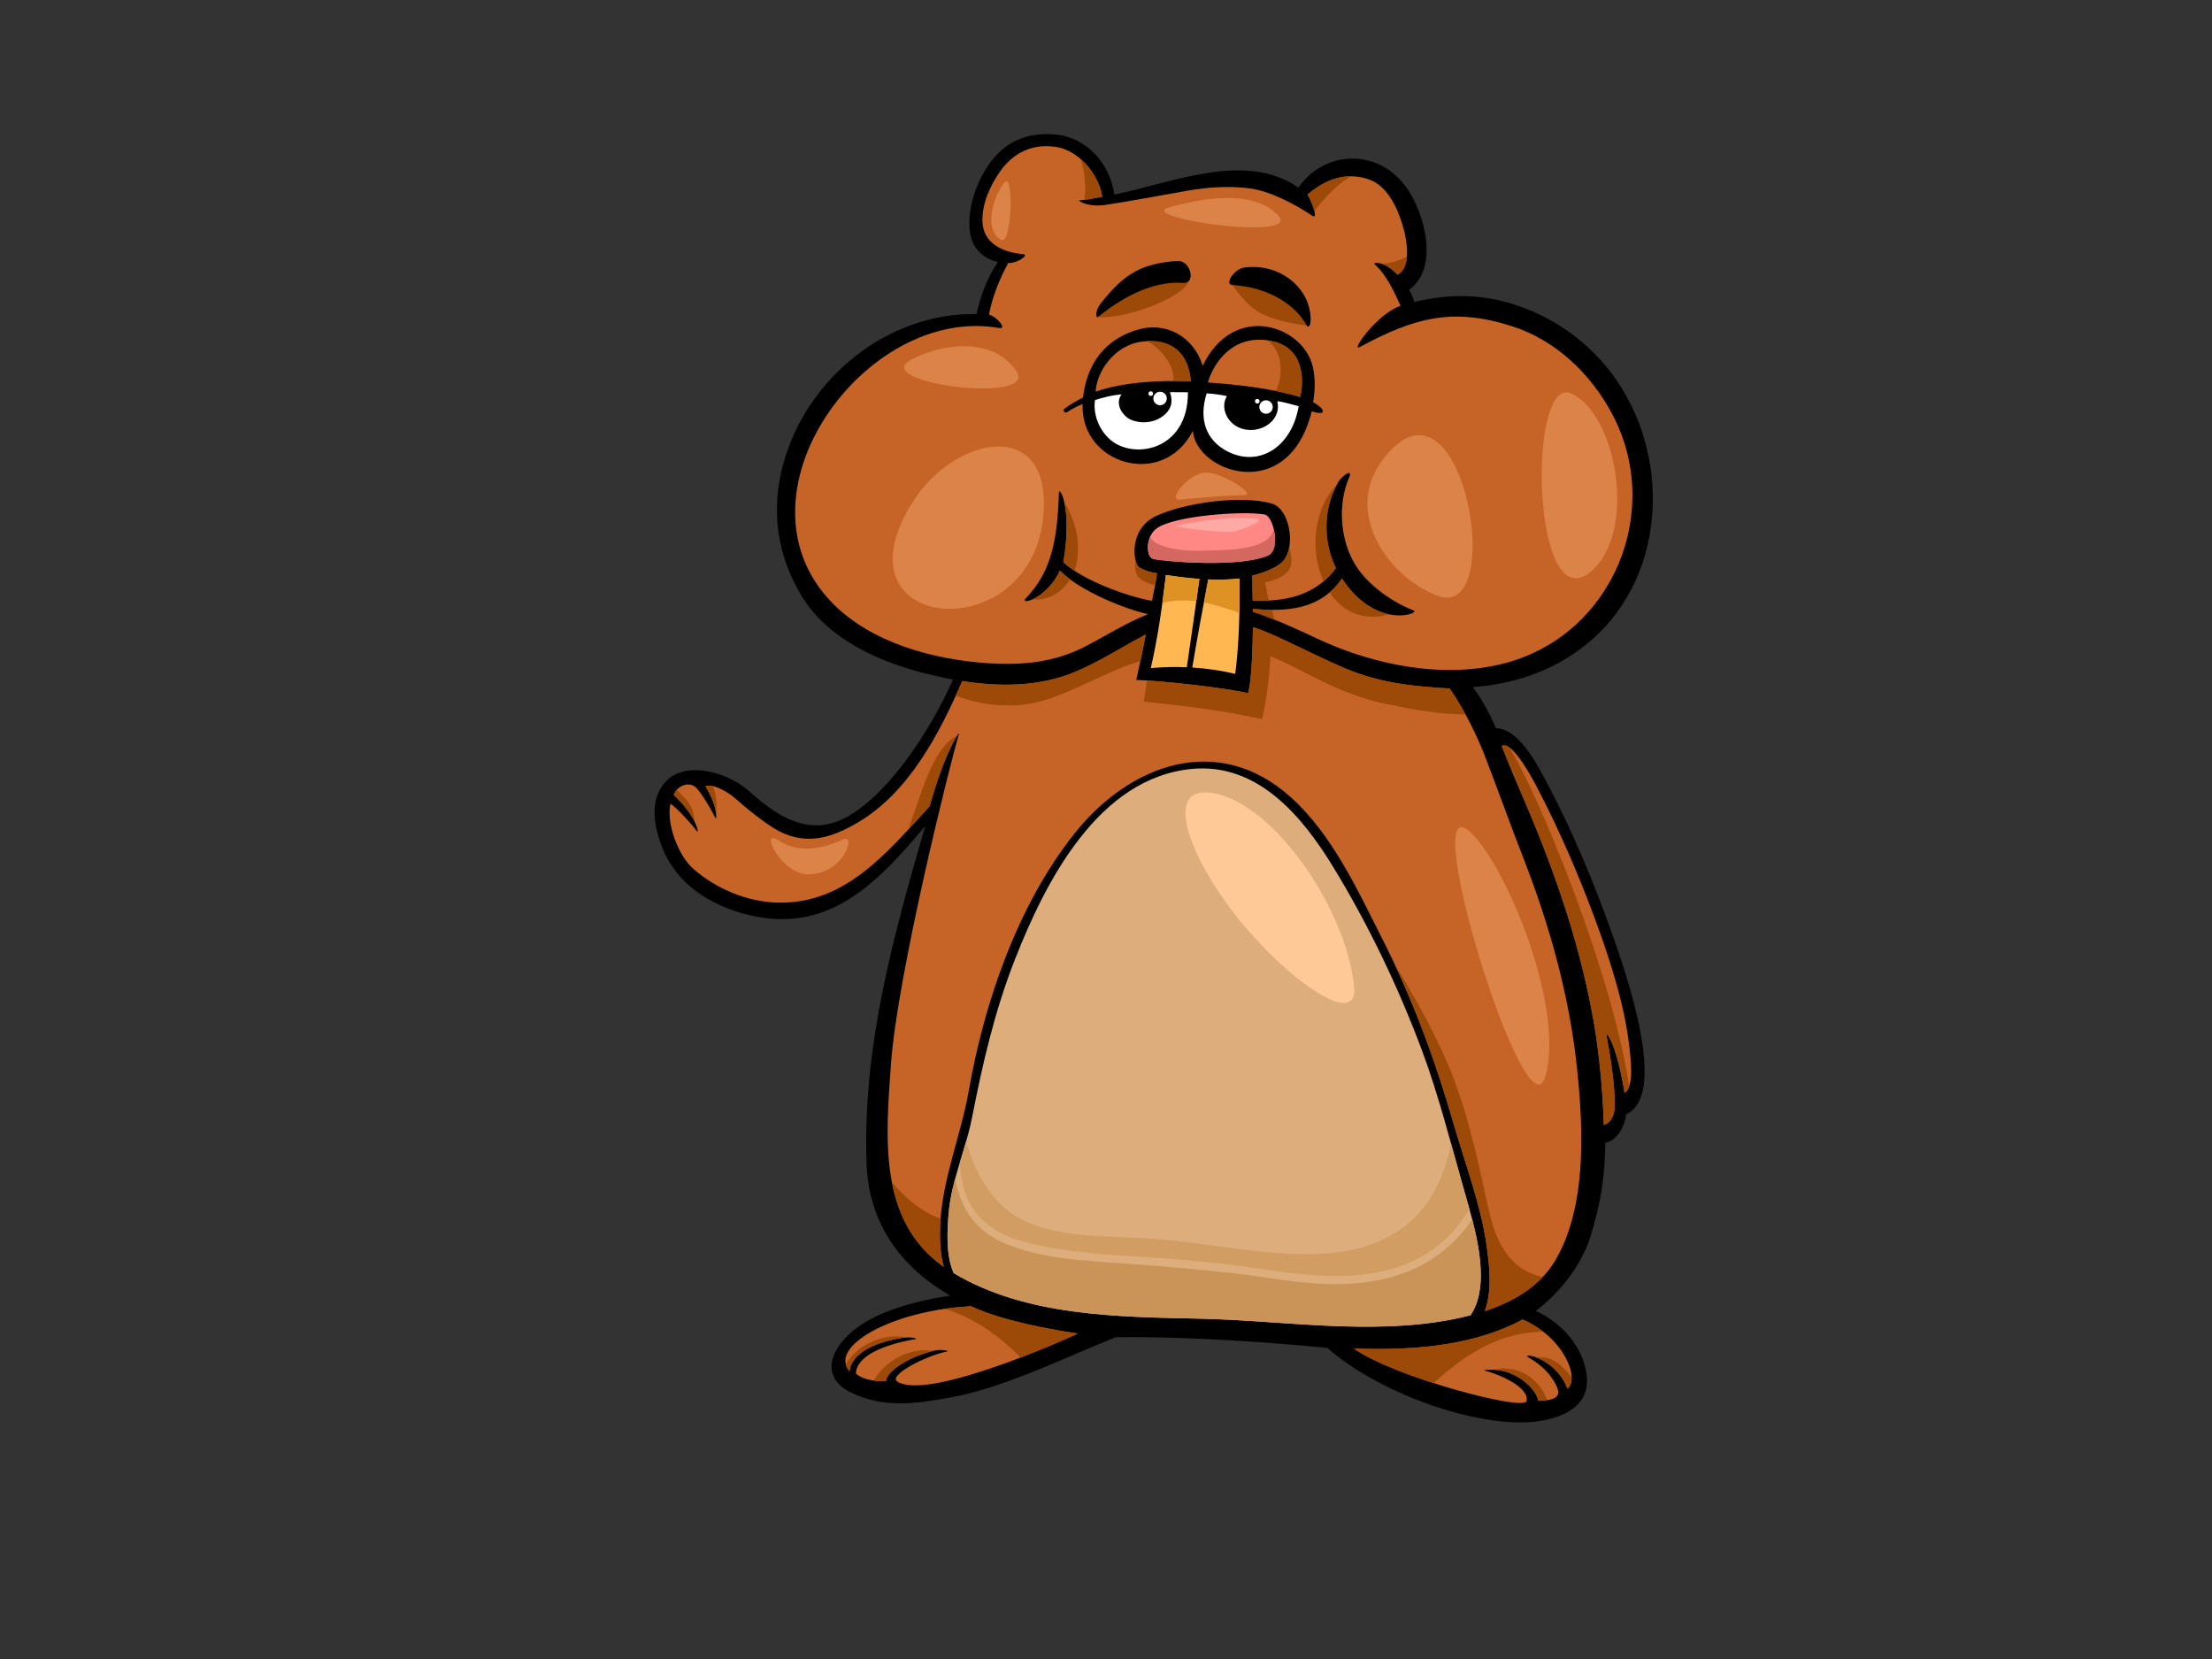 <?xml version="1.0" encoding="utf-8"?>
<!-- Generator: Adobe Illustrator 17.0.0, SVG Export Plug-In . SVG Version: 6.00 Build 0)  -->
<!DOCTYPE svg PUBLIC "-//W3C//DTD SVG 1.1//EN" "http://www.w3.org/Graphics/SVG/1.1/DTD/svg11.dtd">
<svg version="1.1" id="Layer_1" xmlns="http://www.w3.org/2000/svg" xmlns:xlink="http://www.w3.org/1999/xlink" x="0px" y="0px"
	 width="800px" height="600px" viewBox="0 0 800 600" enable-background="new 0 0 800 600" xml:space="preserve">
<rect x="0" y="0" width="800" height="600" fill="#333333" stroke="none"/>
<g>
	<path d="M560.311,284.723c-4.368-8.294-10.831-21.124-19.249-21.375c-1.764-4.038-5.411-11.221-8.42-14.845
		c14.69-1.021,28.826-5.734,40.7-15.148c28.833-22.862,31.375-66.047,11.694-95.284c-9.318-13.843-23.335-23.906-39.329-28.536
		c-11.746-3.4-23.19-3.026-34.218-0.287c-0.408-1.542-1.058-3.048-1.894-4.489c0.376-0.23,0.751-0.497,1.12-0.824
		c9.795-8.687,4.011-27.931-2.298-36.45c-10.775-14.554-30.131-12.546-38.813,0.372c-19.044-13.151-44.291-2.164-66.591,2.523
		c-1.572-11.261-10.079-20.909-21.767-21.767c-9.768-0.717-17.799,2.36-23.803,11.152c-4.614,6.753-7.814,16.347-6.605,24.493
		c0.848,5.718,5.041,9.479,10.08,10.467c-3.849,5.634-6.368,12.366-7.765,18.866c-32.129-0.599-61.468,23.145-69.925,54.316
		c-4.512,16.634-2.21,33.042,6.751,47.755c9.117,14.968,26.761,23.198,43.099,27.494c3.773,0.992,7.655,1.875,11.589,2.599
		c-8.355,19.057-24.858,43.9-40.788,50.873c-12.519,5.479-23.567-2.062-32.776-10.335c-8.123-7.297-22.504-10.836-29.569-4.358
		c-8.027,7.359-4.07,19.562-1.903,24.915c5.995,14.819,20.48,21.877,33.07,24.497c28.089,5.844,45.432-13.016,61.907-32.576
		c-11.802,40.815-22.651,79.791-21.208,122.08c0.758,22.23,13.058,37.824,30.215,47.714c-17.806,2.826-32.694,7.928-39.874,17.711
		c-4.818,6.564-4.041,13.397,3.851,17.276c12.07,5.931,23.834,4.164,37.151,1.665c18.954-3.558,40.813-14.469,58.773-21.578
		c20.303-0.416,52.965,1.437,76.618,3.886c19.501,17.283,57.878,30.31,78.362,26.12c9.156-1.873,16.701-6.458,15.297-16.651
		c-1.379-9.999-8.814-18.398-18.316-22.895c8.329-6.307,16.257-16.025,19.627-26.571c3.589-11.222,5.388-21.728,5.473-34.238
		c3.968-0.644,6.97-5.362,7.52-10.25c15.427-7.015,0.208-50.676-5.91-67.704C576.359,319.124,568.78,300.807,560.311,284.723z"/>
	<path fill="#C56426" d="M301.081,218.135c-38.253-39.009,11.988-108.045,60.22-99.505c2.99,0.53-0.429-3.86-3.61-4.88
		c1.145-6.272,3.825-12.92,6.935-18.603c3.763-0.02,7.56-3.047,5.467-3.216c-7.163-0.578-14.528-3.772-14.779-11.804
		c-0.199-6.364,2.682-12.775,6.217-17.893c4.772-6.906,11.663-10.315,20.023-9.154c9.757,1.354,16.311,11.617,17.062,18.051
		c-3.1,0.583-5.185,1.124-8.082,1.307c-1.086,0.069,2.829,2.551,9.048,1.694c6.218-0.857,20.952-3.615,30.049-5.187
		c7.319-1.265,14.578-1.743,21.975-0.863c7.643,0.909,16.729,5.741,22.926,9.91c2.808,1.889-0.912-6.892-1.683-7.574
		c6.198-5.357,13.693-8.403,22.079-5.59c7.124,2.389,10.824,11.036,12.727,17.954c1.138,4.144,2.875,14.042-2.249,16.563
		c-4.71-5.161-9.188-4.578-8.198-3.703c4.666,4.118,7.669,11.409,9.325,14.998c-8.295,2.606-18.35,16.796-14.738,14.854
		c19.525-10.488,33.361-14.491,55.159-7.475c15.682,5.047,28.25,17.09,35.943,31.393c18.868,35.08,0.639,79.688-38.029,90.273
		c-22.16,6.066-47.722,0.969-68.044-8.517c-7.855-3.667-15.71-7.356-23.722-9.911c-0.004-0.346-0.012-0.693-0.018-1.039
		c12.385,1.062,24.519,0.32,32.23-10.99c12.376,18.775,28.471,12.562,25.994,11.591c-7.933-3.109-16.711-9.334-21.122-16.513
		c-5.608-9.126-6.43-22.079-2.252-31.632c1.5-3.432-2.573-0.643-3.968,1.715c-6.008,10.162-5.038,22.839-0.82,31.032
		c-7.543,10.358-19.114,12.27-30.109,11.76c-0.05-2.996-0.107-5.991-0.143-8.993c4.733-1.263,9.307-3.026,11.344-5.492
		c4.459-5.397,2.144-18.764-4.29-20.588c-11.066-3.136-31.193-0.327-41.603,4.395c-10.402,4.718-8.578,17.479-6.22,18.766
		c1.986,1.083,3.911,1.791,6.326,2.037c-0.429,3.217-1.041,6.186-1.819,9.973c-6.773-1.029-24.071-6.644-32.061-13.939
		c3.379-19.619-1.519-27.869-1.609-25.091c-0.536,16.727-2.573,28.414-12.01,38.173c-2.487,2.572,7.614,0.321,12.376-10.062
		c7.461,7.703,24.618,14.244,31.909,15.744c-8.183,3.259-15.113,7.766-22.89,11.771c-11.144,5.742-22.703,6.79-35.002,5.986
		C337.706,238.577,315.242,232.575,301.081,218.135z"/>
	<path fill="#9D4907" d="M413.088,209.851c1.457,0.877,3.034,1.43,4.663,1.793c0.27-1.461,0.507-2.877,0.702-4.339
		c-2.415-0.246-4.34-0.954-6.326-2.037c-0.582-0.318-1.129-1.336-1.47-2.757C410.367,205.318,410.249,208.143,413.088,209.851z"/>
	<path fill="#9D4907" d="M492.958,222.709c3.723,0.7,6.636,0.253,9.534-0.519c-5.085-1.026-11.517-4.378-17.176-12.964
		c-1.345,1.974-2.829,3.615-4.421,4.992C483.67,218.423,487.624,221.707,492.958,222.709z"/>
	<path fill="#9D4907" d="M397.099,114.64c9.447,1.069,32.081-7.371,32.848-13.317C427.069,93.267,404.056,103.294,397.099,114.64z"
		/>
	<path fill="#9D4907" d="M464.361,103.124c-6.764-4.186-12.785-5.464-19.245-0.907c3.079,4.449,6.718,9.121,11.68,11.477
		c4.875,2.314,11.266,3.495,16.5,4.125C472.431,112.228,469.371,106.225,464.361,103.124z"/>
	<path fill="#9D4907" d="M488.551,63.768c-5.834,0.003-11.123,2.691-15.702,6.65c0.46,0.407,1.961,3.688,2.508,5.875
		C479.283,71.351,483.502,66.718,488.551,63.768z"/>
	<path fill="#9D4907" d="M505.406,99.345c2.254-1.109,3.179-3.645,3.413-6.492c-2.753,1.375-5.752,2.279-8.961,2.583
		C501.383,95.961,503.372,97.116,505.406,99.345z"/>
	<path fill="#9D4907" d="M392.255,72.27c2.083-0.253,3.912-0.679,6.362-1.14c-0.475-4.068-3.273-9.66-7.729-13.57
		C392.376,62.401,392.809,67.327,392.255,72.27z"/>
	<path fill="#9D4907" d="M384.876,181.533c0.935,4.029,1.514,11.258-0.303,21.805c1.151,1.051,2.51,2.061,3.988,3.034
		c0.408-1.079,0.737-2.18,0.92-3.293C390.774,195.225,388.795,188.023,384.876,181.533z"/>
	<path fill="#9D4907" d="M373.408,216.753c7.302,0.819,12.036-4.525,13.623-7.215c-1.385-1.031-2.648-2.092-3.701-3.18
		C380.648,212.205,376.274,215.472,373.408,216.753z"/>
	<path fill="#9D4907" d="M483.147,205.42c-4.089-7.944-5.106-20.095,0.31-30.09c-7.584,7.756-9.332,20.875-6.231,30.96
		c0.41,1.331,0.905,2.65,1.482,3.931C480.3,208.87,481.789,207.284,483.147,205.42z"/>
	<path fill="#9D4907" d="M458.917,217.183c-0.389-1.044-0.964-4.417-1.349-6.527c10.166-2.494,10.358-6.138,8.733-12.937
		c-0.328,1.935-0.996,3.685-2.062,4.976c-2.037,2.466-6.611,4.229-11.344,5.492c0.036,3.002,0.093,5.997,0.143,8.993
		C454.988,217.27,456.956,217.279,458.917,217.183z"/>
	<path fill="#9D4907" d="M460.038,220.565c-2.29-0.013-4.617-0.148-6.953-0.349c0.005,0.346,0.013,0.693,0.018,1.039
		c2.613,0.833,5.208,1.796,7.794,2.831C460.66,222.903,460.371,221.73,460.038,220.565z"/>
	<path fill="#FFB851" d="M436.984,209.558c3.582,0.152,7.884,0.101,11.277-0.322c0.123,11.516-0.052,23.029-1.52,34.474
		c-5.082-1.209-10.297-1.956-15.544-2.293C432.928,231.11,435.073,219.423,436.984,209.558z"/>
	<path fill="#FFB851" d="M429.229,241.328c-4.601-0.206-8.469-0.089-13.028,0.291c2.495-10.819,4.075-21.874,5.468-33.67
		c3.96,0.646,7.807,1.089,12.116,1.419C432.289,220.05,430.783,230.895,429.229,241.328z"/>
	<path fill="#DE9223" d="M438.433,218.569c3.139,0.878,6.493,1.871,9.781,3.088c0.081-4.138,0.091-8.279,0.047-12.421
		c-3.393,0.423-7.695,0.474-11.277,0.322c-0.514,2.652-1.046,5.457-1.581,8.312C436.444,218.07,437.464,218.297,438.433,218.569z"/>
	<path fill="#DE9223" d="M432.654,217.441c0.378-2.694,0.755-5.389,1.131-8.073c-4.308-0.33-8.155-0.773-12.116-1.419
		c-0.406,3.442-0.846,6.8-1.305,10.127C424.266,217.085,428.576,216.949,432.654,217.441z"/>
	<path fill="#FF8885" d="M417.059,202.159c-2.64-0.711-2.896-8.15,1.393-11.152c6.395-4.476,30.882-6.326,38.924-4.932
		c3.214,0.558,5.941,12.729,1.287,14.797C448.048,205.59,419.847,202.91,417.059,202.159z"/>
	<path fill="#D46860" d="M459.955,193.2c-3.582,6.251-19.071,5.732-25.085,5.965c-5.497,0.214-16.512-0.499-18.936-4.961
		c-1.447,3.344-0.8,7.436,1.124,7.955c2.788,0.751,30.989,3.432,41.604-1.287c2.64-1.173,2.903-5.593,2.052-9.304
		C460.5,192.122,460.259,192.671,459.955,193.2z"/>
	<path fill="#C56426" d="M324.553,499.698c-3.539-2.185,10.093-9.366,18.003-10.927c0.799-0.159-1.977-1.041-5.516-0.104
		c-10.277,2.723-16.65,8.078-16.546,10.719c-4.58,0.481-9.158-0.832-10.934-2.645c0.208-6.372,10.1-10.468,21.548-12.445
		c1.003-0.173-1.665-0.936-4.89-0.416c-14.952,2.412-18.733,8.429-18.956,12.093c-7.894-9.075,15.834-22.188,43.946-23.533
		c6.541,3.114,18.613,6.86,38.601,9.876C375.44,488.876,334.581,505.892,324.553,499.698z"/>
	<path fill="#DDAE7C" d="M433.811,476.905c-29.482-0.63-62.812-0.845-88.894-16.467c-2.926-6.52-2.338-15.564-1.811-21.77
		c0.992-11.746,6.174-22.852,8.432-34.406c3.859-19.743,8.176-38.549,15.536-57.294c11.039-28.115,30.121-65.751,64.109-68.888
		c23.636-2.182,39.7,17.066,50.8,35.177c12.748,20.794,23.647,43.57,32.198,66.395c6.24,16.654,10.658,34.506,15.552,51.645
		c3.299,11.555,10.044,32.795,2.098,44.387c-2.275,0.591-4.552,1.102-6.794,1.532C495.253,482.939,463.855,477.547,433.811,476.905z
		"/>
	<path fill="#D29D62" d="M529.733,431.297c-1.672-5.853-3.29-11.789-4.941-17.732c-2.464,12.298-7.797,23.754-18.208,31.022
		c-14.772,10.314-34.028,9.792-51.181,7.988c-10.005-1.052-19.94-2.635-29.927-3.813c-10.912-1.287-21.832-1.117-32.757-2.053
		c-11.154-0.956-23.305-3.339-31.401-11.785c-6.34-6.613-9.545-14.053-11.88-22.175c-0.737,2.569-1.528,5.129-2.302,7.692
		c0.324,4.909,1.155,9.737,3.188,13.974c4.015,8.369,12.01,12.585,20.715,14.862c15.009,3.927,30.755,4.543,46.169,5.557
		c14.381,0.945,28.614,2.475,42.857,4.663c25.456,3.91,53.673,4.214,69.68-19.551c0.591-0.879,1.145-1.774,1.693-2.673
		C530.834,435.105,530.241,433.076,529.733,431.297z"/>
	<path fill="#CA9458" d="M530.033,444.279c-17.166,21.319-42.93,22.21-68.167,18.335c-18.501-2.841-36.911-4.311-55.561-5.679
		c-14.119-1.036-29.694-1.629-42.899-7.261c-11.425-4.874-16.059-13.401-17.945-23.402c-1.1,4.085-2.001,8.199-2.355,12.397
		c-0.526,6.207-1.115,15.251,1.811,21.77c26.082,15.622,59.412,15.837,88.894,16.467c30.044,0.642,61.441,6.034,91.226,0.311
		c2.242-0.43,4.519-0.941,6.794-1.532c6.036-8.807,3.594-23.175,0.625-34.641C531.686,442.144,530.882,443.225,530.033,444.279z"/>
	<path fill="#C56426" d="M566.818,502.195c-0.831-3.018-4.474-8.429-10.613-11.031c-3.399-1.44-4.322-0.745-3.782-0.446
		c7.736,4.296,10.182,9.621,10.869,11.418c1.654,4.325-4.27,4.346-6.861,4.502c-1.265-5.068-7.823-10.167-14.379-11.103
		c-1.544-0.221-6.434-0.202-4.89,0.208c6.102,1.624,15.922,6.245,14.958,10.967c-0.774,3.793-47.962-8.656-62.425-18.982
		c19.697,0.642,39.585-0.553,57.154-8.584c1.313-0.6,2.577-1.251,3.812-1.929C565.882,483.776,571.501,498.969,566.818,502.195z"/>
	<path fill="#C56426" d="M562.359,456.053c-5.598,9.346-15.182,14.787-25.357,18.118c2.691-7.316,1.711-16.221,0.628-23.811
		c-2.131-14.943-7.617-29.08-11.784-43.506c-6.789-23.511-14.828-45.431-25.919-67.319c-8.916-17.6-18.108-37.736-33.066-51.189
		c-26.359-23.709-58.195-12.038-78.155,12.987c-20.545,25.759-32.672,60.908-38.304,93.017
		c-2.875,16.395-9.767,32.422-10.399,49.099c-0.174,4.582-0.026,9.938,1.334,14.726c-23.911-16.769-20.965-47.216-19.099-73.423
		c2.293-32.212,21.481-109.146,24.591-119.332c0.395-1.293-4.932,5.79-10.616,26.162c-15.225,16.514-30.34,35.469-55.008,34.857
		c-10.982-0.272-22.093-4.964-30.328-12.093c-5.932-5.134-9.988-17.294-8.388-23.66c2.26,1.433,7.928,7.631,9.337,9.689
		c1.393,2.037,0.321-5.039-8.149-12.867c0.835-2.563,4.396-5.04,7.506-3.11c2.047,1.271,6.969,10.08,7.506,11.367
		c0.536,1.287,1.179-3.646-3.539-11.367c2.252-1.179,7.829,1.715,10.938,4.503c3.109,2.787,10.65,9.059,15.441,11.58
		c10.209,5.374,19.249,2.544,28.704-3.01c18.447-10.838,29.464-32.075,37.794-51.148c13.465,2.114,27.428,2.05,40.021-3.01
		c9.107-3.659,17.382-9.147,26.043-13.694c0.094-0.05,0.187-0.091,0.28-0.139c-0.822,4.525-2.414,12.028-3.425,16.425
		c8.792,0.215,34.436,3.129,40.425,4.825c1.287-4.042,1.712-16.926,1.753-23.869c7.148,1.995,20.122,9.18,32.955,14.7
		c12.908,5.552,25.341,6.704,38.208,7.454c5.89,8.496,10.434,18.385,12.97,24.984c4.513,11.753,9.153,24.712,13.609,36.123
		c9.724,24.892,16.947,50.809,19.622,77.446C572.642,409.015,573.84,436.878,562.359,456.053z"/>
	<path fill="#C56426" d="M587.545,395.273c-3.003-18.444-6.801-22.339-6.542-20.91c1.931,10.616,3.003,18.765,3.003,25.198
		c0,5.363-2.68,6.97-3.967,7.292c-0.321-11.823-1.615-25.271-3.434-36.057c-4.71-27.907-13.886-54.6-24.98-80.567
		c-2.666-6.24-6.073-14.12-8.471-20.411c3.276-2.041,9.692,9.151,12.652,14.797c8.042,15.333,15.272,32.086,20.909,47.393
		c5.097,13.838,10.244,29.317,12.225,43.963C590.012,383.907,590.979,393.175,587.545,395.273z"/>
	<path fill="#9D4907" d="M369.076,490.981c8.414-3.22,16.008-6.507,20.732-8.664c-19.988-3.015-32.06-6.762-38.601-9.876
		c-3.248,0.155-6.432,0.474-9.521,0.918C351.903,476.49,361.34,482.913,369.076,490.981z"/>
	<path fill="#9D4907" d="M326.218,483.88c0.538-0.087,1.048-0.128,1.541-0.152c-5.376-1.406-12.275,0.742-16.433,3.81
		c-2.303,1.7-4.095,3.688-5.431,5.905c0.218,0.868,0.659,1.716,1.367,2.531C307.485,492.31,311.266,486.292,326.218,483.88z"/>
	<path fill="#9D4907" d="M337.681,488.532c-8.416-1.311-17.578,3.36-21.609,10.777c1.41,0.186,2.911,0.237,4.422,0.078
		c-0.105-2.641,6.269-7.996,16.546-10.719C337.261,488.609,337.467,488.577,337.681,488.532z"/>
	<path fill="#9D4907" d="M560.739,491.506c-1.638-0.677-3.566-0.775-5.245-0.614c0.231,0.087,0.451,0.162,0.71,0.272
		c6.139,2.602,9.783,8.013,10.613,11.031c1.029-0.71,1.555-2.001,1.59-3.65C568.417,498.113,565.192,493.347,560.739,491.506z"/>
	<path fill="#9D4907" d="M539.793,495.402c0.882,0.015,1.75,0.061,2.258,0.134c6.556,0.936,13.114,6.035,14.379,11.103
		c0.825-0.05,1.99-0.087,3.14-0.253C556.792,498.462,548.688,493.22,539.793,495.402z"/>
	<path fill="#9D4907" d="M550.106,482.406c2.698-0.485,5.355-0.741,7.983-0.808c-2.149-1.667-4.623-3.172-7.429-4.381
		c-1.235,0.678-2.499,1.329-3.812,1.929c-17.569,8.031-37.457,9.225-57.154,8.584c5.93,4.234,17.359,8.822,28.837,12.503
		C527.451,491.942,538.117,484.566,550.106,482.406z"/>
	<path fill="#9D4907" d="M251.211,297.16c-0.144-2.356-0.723-4.748-2.013-6.63c-1.251-1.825-2.878-3.306-4.426-4.866
		c-0.503,0.564-0.886,1.203-1.095,1.846C247.654,291.185,249.985,294.681,251.211,297.16z"/>
	<path fill="#9D4907" d="M257.745,284.309c-1.039-0.224-1.958-0.242-2.596,0.091c2.538,4.152,3.518,7.485,3.804,9.492
		C259.481,290.618,259.002,287.411,257.745,284.309z"/>
	<path fill="#9D4907" d="M376.883,253.513c12.356-3.589,23.24-10.766,35.56-14.418c0.727-3.419,1.455-7.007,1.928-9.612
		c-0.093,0.049-0.186,0.09-0.28,0.139c-8.662,4.547-16.937,10.036-26.043,13.694c-12.593,5.06-26.555,5.124-40.021,3.01
		c-0.751,1.719-1.532,3.458-2.33,5.204C355.193,255.498,367.523,256.233,376.883,253.513z"/>
	<path fill="#9D4907" d="M459.455,237.35c11.515,4.471,23.921,13.637,42.185,17.328c9.193,1.858,18.852,3.668,28.379,3.716
		c-1.725-3.162-3.638-6.357-5.733-9.377c-12.867-0.75-25.3-1.902-38.208-7.454c-12.833-5.52-25.807-12.705-32.955-14.7
		c-0.041,6.943-0.466,19.827-1.753,23.869c-5.259-1.489-25.667-3.917-36.519-4.632c-0.37,2.55-0.767,5.094-1.197,7.633
		c14.358,1.534,28.681,3.16,42.766,6.364C458.114,253.558,459.343,242.268,459.455,237.35z"/>
	<path fill="#9D4907" d="M340.004,443.45c0.035-0.901,0.095-1.799,0.164-2.697c-6.877-2.524-12.882-7.401-17.631-13.337
		c2.283,12.029,7.59,22.897,18.801,30.76C339.978,453.388,339.83,448.032,340.004,443.45z"/>
	<path fill="#9D4907" d="M557.344,461.747c-12.409-3.234-16.605-13.605-19.164-25.243c-4.307-19.584-8.157-38.256-16.729-56.583
		c-5.035-10.764-10.805-21.113-17.052-31.182c8.833,18.856,15.611,37.897,21.448,58.116c4.167,14.426,9.653,28.563,11.784,43.506
		c1.083,7.59,2.062,16.495-0.628,23.811c7.841-2.567,15.309-6.41,20.895-12.303C557.713,461.824,557.526,461.795,557.344,461.747z"
		/>
	<path fill="#9D4907" d="M330.772,293.474c-0.777,2.149-1.509,4.308-2.213,6.474c2.578-2.788,5.115-5.609,7.655-8.364
		c4.286-15.363,8.366-23.161,9.946-25.516C337.853,270.099,333.41,286.181,330.772,293.474z"/>
	<path fill="#9D4907" d="M575.164,339.214c-5.781-17.341-19.12-52.025-29.254-68.86c-1.035-0.743-1.984-1.015-2.756-0.534
		c2.398,6.291,5.805,14.171,8.471,20.411c11.094,25.967,20.27,52.66,24.98,80.567c1.819,10.785,3.113,24.234,3.434,36.057
		c1.287-0.322,3.967-1.929,3.967-7.292c0-6.434-1.072-14.583-3.003-25.198c-0.259-1.43,3.539,2.466,6.542,20.91
		c0.772-0.471,1.312-1.321,1.688-2.42C586.196,373.7,580.522,355.288,575.164,339.214z"/>
	<path d="M474.906,145.495c0.751-4.464,0.841-9.004-0.174-13.108c-3.649-14.744-28.525-23.323-39.764-0.125
		c-3.204-10.382-13.174-16.27-23.931-12.904c-14.047,4.397-18.298,15.35-19.347,24.403c-2.323,1.147-4.57,2.472-6.7,4.048
		c-0.82,0.607,0.109,1.811,0.944,1.255c1.749-1.166,3.64-2.137,5.616-2.975c-0.995,21.736,29.029,30.957,39.859,9.726
		c1.18,15.118,34.634,26.806,42.999-7.077C480.412,150.776,478.91,147.453,474.906,145.495z"/>
	<path fill="#FFFFFF" d="M400.957,158.497c-4.138-4.031-5.607-9.578-4.933-13.833c3.654-1.057,5.689-1.653,9.604-2.056
		c-2.74,3.786,0.769,8.171,3.525,9.268c3.706,1.474,8.744,1.175,12.268-2.089c2.467-2.284,2.757-5.046,1.697-7.962
		c1.112,0.029,5.434,0.004,6.501,0.039C429.801,163.215,409.321,166.646,400.957,158.497z"/>
	<path fill="#C56426" d="M396.24,141.662c0.321-7.077,6.649-16.835,16.835-18.122c10.186-1.287,16.834,3.861,17.586,14.368
		C419.854,137.483,406.48,138.066,396.24,141.662z"/>
	<path fill="#FFFFFF" d="M443.847,163.215c-7.665-3.994-10.401-11.581-7.438-20.959c3.701,0.285,5.361,0.578,7.331,1.006
		c-2.86,4.475,0.642,11.805,7.933,12.234c5.915,0.348,11.731-4.137,10.295-10.402c1.994,0.209,6.592,1.502,7.72,1.823
		C467.115,161.928,455.156,169.107,443.847,163.215z"/>
	<path fill="#C56426" d="M470.226,143.592c-9.863-3.059-23.033-4.578-33.347-5.254c1.179-4.825,7.72-18.122,22.945-15.011
		C471.804,125.773,471.619,137.587,470.226,143.592z"/>
	<path fill="#9D4907" d="M414.936,123.375c3.34,1.856,6.224,4.9,7.937,7.949c1.207,2.148,1.616,4.33,1.486,6.481
		c2.159-0.003,4.283,0.024,6.301,0.104C429.955,128.056,424.065,122.916,414.936,123.375z"/>
	<path fill="#9D4907" d="M459.824,123.327c-0.454-0.093-0.877-0.125-1.315-0.19c2.253,1.834,3.898,4.452,4.391,7.515
		c0.661,4.116,0.019,7.587-1.442,10.762c3.084,0.623,6.056,1.337,8.768,2.179C471.619,137.587,471.804,125.773,459.824,123.327z"/>
	<path d="M425.834,94.374c-13.329,0.888-19.423,4.953-27.556,15.119c-2.573,3.217-1.83,5.673-1.179,5.147
		c8.364-6.755,19.515-13.189,30.88-12.331C432.621,102.66,430.66,94.052,425.834,94.374z"/>
	<path d="M472.478,108.421c-2.895-6.648-11.258-13.08-22.303-11.687c-4.093,0.517-7.268,6.164-4.611,6.327
		c14.047,0.857,23.162,7.719,26.903,14.461C473.849,120.012,475.095,114.427,472.478,108.421z"/>
	<circle fill="#FFFFFF" cx="419.556" cy="144.121" r="2.435"/>
	<circle fill="#FFFFFF" cx="416.184" cy="142.357" r="0.832"/>
	<circle fill="#FFFFFF" cx="457.884" cy="147.205" r="2.435"/>
	<circle fill="#FFFFFF" cx="454.706" cy="145.111" r="0.832"/>
	<path fill="#FFA9A4" d="M425.381,190.111c3.515-0.837,13.181-2.392,19.178-2.713c5.238-0.28,10.072,0.073,10.665,0.468
		c1.123,0.748-5.52,3.648-8.887,4.303C442.154,192.981,423.416,190.578,425.381,190.111z"/>
	<path fill="#FFC897" d="M446.742,330.856c-16.002-20.343-25.963-45.578-9.693-44.223c21.809,1.817,49.676,40.588,52.703,70.271
		C491.345,372.514,465.181,354.299,446.742,330.856z"/>
	<path fill="#DC8349" d="M519.706,215.396c-18.291-7.145-33.448-30.223-20.007-48.585
		C528.686,127.208,545.834,225.603,519.706,215.396z"/>
	<path fill="#DC8349" d="M330.673,180.693c15.514-23.68,50.631-29.85,46.543,6.941C371.909,235.402,299.335,228.526,330.673,180.693
		z"/>
	<path fill="#DC8349" d="M422.944,74.951c10.605-2.893,29.803-6.941,39.194,2.857C471.529,87.606,409.472,78.625,422.944,74.951z"/>
	<path fill="#DC8349" d="M568.289,142.315c16.332,7.349,24.087,50.218,6.941,64.507C553.94,224.566,552.275,135.108,568.289,142.315
		z"/>
	<path fill="#DC8349" d="M362.11,86.789c-5.307-2.857-4.49-12.656,0.817-20.414C366.96,60.482,365.981,88.874,362.11,86.789z"/>
	<path fill="#DC8349" d="M532.36,301.542c13.561,13.822,33.48,63.69,26.538,87.779C551.957,413.409,511.13,279.904,532.36,301.542z"
		/>
	<path fill="#DC8349" d="M281.681,303.991c7.348,4.899,16.331,2.857,23.272-0.408c4.803-2.259,0.408,12.248-12.249,12.656
		C282.47,316.569,274.23,299.023,281.681,303.991z"/>
	<path fill="#DC8349" d="M427.061,180.672c5.678-0.631,17.667-1.578,22.715-1.578c5.048,0-7.571-8.202-13.566-8.202
		C430.216,170.892,421.383,181.303,427.061,180.672z"/>
	<path fill="#DC8349" d="M329.58,130.055c10.352-5.469,28.856-8.718,37.874,3.907C376.472,146.587,313.649,138.471,329.58,130.055z"
		/>
</g>
</svg>

